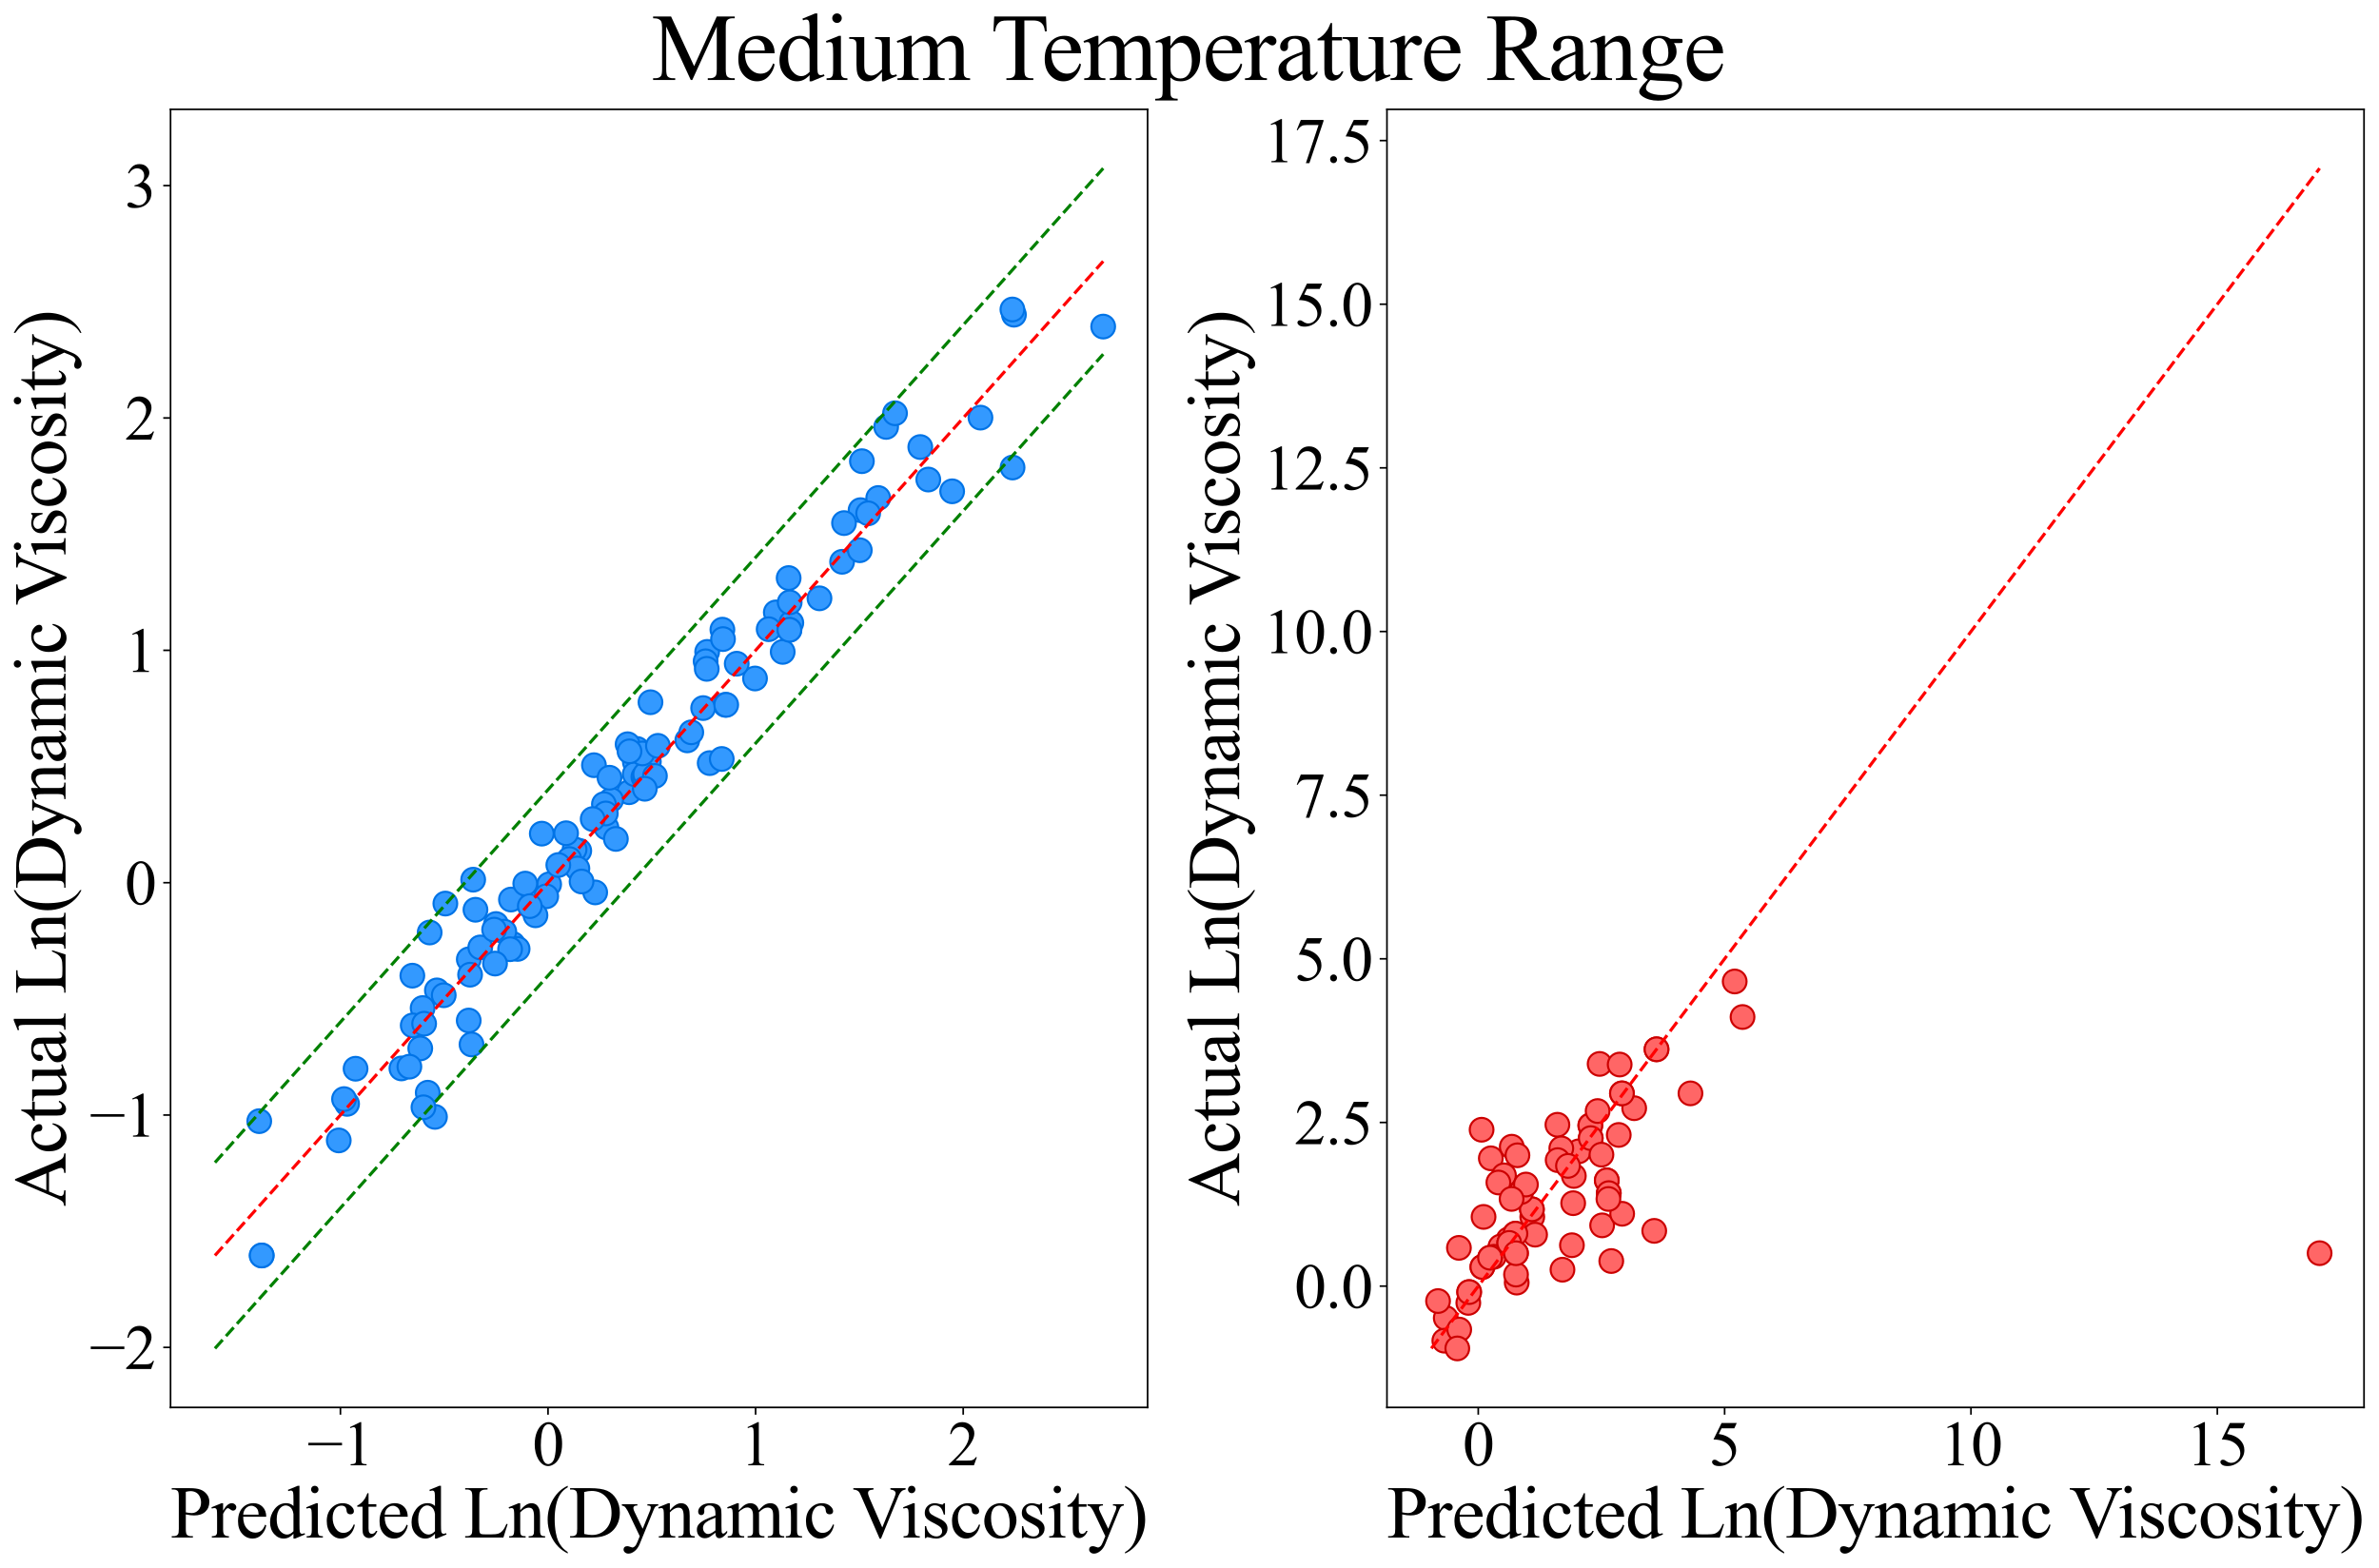 <?xml version="1.0" encoding="utf-8" standalone="no"?>
<!DOCTYPE svg PUBLIC "-//W3C//DTD SVG 1.1//EN"
  "http://www.w3.org/Graphics/SVG/1.1/DTD/svg11.dtd">
<svg xmlns:xlink="http://www.w3.org/1999/xlink" width="1143.503pt" height="753.904pt" viewBox="0 0 1143.503 753.904" xmlns="http://www.w3.org/2000/svg" version="1.1">
 <defs>
  <style type="text/css">*{stroke-linejoin: round; stroke-linecap: butt}</style>
 </defs>
 <g id="figure_1">
  <g id="patch_1">
   <path d="M 0 753.904 
L 1143.503 753.904 
L 1143.503 0 
L 0 0 
z
" style="fill: #ffffff"/>
  </g>
  <g id="axes_1">
   <g id="patch_2">
    <path d="M 81.973 676.6 
L 551.614 676.6 
L 551.614 52.56 
L 81.973 52.56 
z
" style="fill: #ffffff"/>
   </g>
   <g id="PathCollection_1">
    <defs>
     <path id="mc6edfc01da" d="M 0 5.701 
C 1.512 5.701 2.962 5.1 4.031 4.031 
C 5.1 2.962 5.701 1.512 5.701 0 
C 5.701 -1.512 5.1 -2.962 4.031 -4.031 
C 2.962 -5.1 1.512 -5.701 0 -5.701 
C -1.512 -5.701 -2.962 -5.1 -4.031 -4.031 
C -5.1 -2.962 -5.701 -1.512 -5.701 0 
C -5.701 1.512 -5.1 2.962 -4.031 4.031 
C -2.962 5.1 -1.512 5.701 0 5.701 
z
" style="stroke: #0073e6"/>
    </defs>
    <g clip-path="url(#p5a349c369d)">
     <use xlink:href="#mc6edfc01da" x="306.231" y="360.053" style="fill: #3399ff; stroke: #0073e6"/>
     <use xlink:href="#mc6edfc01da" x="226.64" y="502.097" style="fill: #3399ff; stroke: #0073e6"/>
     <use xlink:href="#mc6edfc01da" x="206.522" y="448.288" style="fill: #3399ff; stroke: #0073e6"/>
     <use xlink:href="#mc6edfc01da" x="124.61" y="538.984" style="fill: #3399ff; stroke: #0073e6"/>
     <use xlink:href="#mc6edfc01da" x="170.908" y="513.778" style="fill: #3399ff; stroke: #0073e6"/>
     <use xlink:href="#mc6edfc01da" x="205.596" y="525.299" style="fill: #3399ff; stroke: #0073e6"/>
     <use xlink:href="#mc6edfc01da" x="192.939" y="513.629" style="fill: #3399ff; stroke: #0073e6"/>
     <use xlink:href="#mc6edfc01da" x="245.59" y="432.442" style="fill: #3399ff; stroke: #0073e6"/>
     <use xlink:href="#mc6edfc01da" x="198.203" y="469.036" style="fill: #3399ff; stroke: #0073e6"/>
     <use xlink:href="#mc6edfc01da" x="362.909" y="326.174" style="fill: #3399ff; stroke: #0073e6"/>
     <use xlink:href="#mc6edfc01da" x="339.908" y="313.389" style="fill: #3399ff; stroke: #0073e6"/>
     <use xlink:href="#mc6edfc01da" x="302.395" y="380.847" style="fill: #3399ff; stroke: #0073e6"/>
     <use xlink:href="#mc6edfc01da" x="354.12" y="319.071" style="fill: #3399ff; stroke: #0073e6"/>
     <use xlink:href="#mc6edfc01da" x="210.005" y="476.123" style="fill: #3399ff; stroke: #0073e6"/>
     <use xlink:href="#mc6edfc01da" x="225.329" y="461.185" style="fill: #3399ff; stroke: #0073e6"/>
     <use xlink:href="#mc6edfc01da" x="278.432" y="409.016" style="fill: #3399ff; stroke: #0073e6"/>
     <use xlink:href="#mc6edfc01da" x="263.957" y="425.121" style="fill: #3399ff; stroke: #0073e6"/>
     <use xlink:href="#mc6edfc01da" x="311.88" y="366.187" style="fill: #3399ff; stroke: #0073e6"/>
     <use xlink:href="#mc6edfc01da" x="293.757" y="384.54" style="fill: #3399ff; stroke: #0073e6"/>
     <use xlink:href="#mc6edfc01da" x="246.492" y="453.821" style="fill: #3399ff; stroke: #0073e6"/>
     <use xlink:href="#mc6edfc01da" x="125.814" y="603.554" style="fill: #3399ff; stroke: #0073e6"/>
     <use xlink:href="#mc6edfc01da" x="347.23" y="302.705" style="fill: #3399ff; stroke: #0073e6"/>
     <use xlink:href="#mc6edfc01da" x="238.408" y="444.211" style="fill: #3399ff; stroke: #0073e6"/>
     <use xlink:href="#mc6edfc01da" x="166.828" y="530.666" style="fill: #3399ff; stroke: #0073e6"/>
     <use xlink:href="#mc6edfc01da" x="276.188" y="408.337" style="fill: #3399ff; stroke: #0073e6"/>
     <use xlink:href="#mc6edfc01da" x="262.555" y="430.892" style="fill: #3399ff; stroke: #0073e6"/>
     <use xlink:href="#mc6edfc01da" x="305.173" y="366.386" style="fill: #3399ff; stroke: #0073e6"/>
     <use xlink:href="#mc6edfc01da" x="290.277" y="386.592" style="fill: #3399ff; stroke: #0073e6"/>
     <use xlink:href="#mc6edfc01da" x="242.4" y="447.874" style="fill: #3399ff; stroke: #0073e6"/>
     <use xlink:href="#mc6edfc01da" x="273.652" y="412.981" style="fill: #3399ff; stroke: #0073e6"/>
     <use xlink:href="#mc6edfc01da" x="257.385" y="440.02" style="fill: #3399ff; stroke: #0073e6"/>
     <use xlink:href="#mc6edfc01da" x="305.076" y="372.186" style="fill: #3399ff; stroke: #0073e6"/>
     <use xlink:href="#mc6edfc01da" x="288.737" y="394.944" style="fill: #3399ff; stroke: #0073e6"/>
     <use xlink:href="#mc6edfc01da" x="301.67" y="357.777" style="fill: #3399ff; stroke: #0073e6"/>
     <use xlink:href="#mc6edfc01da" x="203.146" y="484.606" style="fill: #3399ff; stroke: #0073e6"/>
     <use xlink:href="#mc6edfc01da" x="213.285" y="478.456" style="fill: #3399ff; stroke: #0073e6"/>
     <use xlink:href="#mc6edfc01da" x="225.297" y="490.608" style="fill: #3399ff; stroke: #0073e6"/>
     <use xlink:href="#mc6edfc01da" x="372.903" y="294.411" style="fill: #3399ff; stroke: #0073e6"/>
     <use xlink:href="#mc6edfc01da" x="277.535" y="417.512" style="fill: #3399ff; stroke: #0073e6"/>
     <use xlink:href="#mc6edfc01da" x="309.238" y="373.524" style="fill: #3399ff; stroke: #0073e6"/>
     <use xlink:href="#mc6edfc01da" x="291.475" y="397.814" style="fill: #3399ff; stroke: #0073e6"/>
     <use xlink:href="#mc6edfc01da" x="309.948" y="374.664" style="fill: #3399ff; stroke: #0073e6"/>
     <use xlink:href="#mc6edfc01da" x="291.192" y="391.063" style="fill: #3399ff; stroke: #0073e6"/>
     <use xlink:href="#mc6edfc01da" x="310.123" y="372.186" style="fill: #3399ff; stroke: #0073e6"/>
     <use xlink:href="#mc6edfc01da" x="230.847" y="455.462" style="fill: #3399ff; stroke: #0073e6"/>
     <use xlink:href="#mc6edfc01da" x="286.087" y="429.012" style="fill: #3399ff; stroke: #0073e6"/>
     <use xlink:href="#mc6edfc01da" x="314.798" y="373.029" style="fill: #3399ff; stroke: #0073e6"/>
     <use xlink:href="#mc6edfc01da" x="214.069" y="434.381" style="fill: #3399ff; stroke: #0073e6"/>
     <use xlink:href="#mc6edfc01da" x="162.826" y="548.242" style="fill: #3399ff; stroke: #0073e6"/>
     <use xlink:href="#mc6edfc01da" x="227.444" y="422.893" style="fill: #3399ff; stroke: #0073e6"/>
     <use xlink:href="#mc6edfc01da" x="341.13" y="366.853" style="fill: #3399ff; stroke: #0073e6"/>
     <use xlink:href="#mc6edfc01da" x="330.347" y="355.922" style="fill: #3399ff; stroke: #0073e6"/>
     <use xlink:href="#mc6edfc01da" x="414.283" y="221.71" style="fill: #3399ff; stroke: #0073e6"/>
     <use xlink:href="#mc6edfc01da" x="248.806" y="456.173" style="fill: #3399ff; stroke: #0073e6"/>
     <use xlink:href="#mc6edfc01da" x="380.361" y="299.408" style="fill: #3399ff; stroke: #0073e6"/>
     <use xlink:href="#mc6edfc01da" x="425.946" y="205.235" style="fill: #3399ff; stroke: #0073e6"/>
     <use xlink:href="#mc6edfc01da" x="198.382" y="492.958" style="fill: #3399ff; stroke: #0073e6"/>
     <use xlink:href="#mc6edfc01da" x="442.347" y="214.911" style="fill: #3399ff; stroke: #0073e6"/>
     <use xlink:href="#mc6edfc01da" x="487.365" y="151.291" style="fill: #3399ff; stroke: #0073e6"/>
     <use xlink:href="#mc6edfc01da" x="309.928" y="379.194" style="fill: #3399ff; stroke: #0073e6"/>
     <use xlink:href="#mc6edfc01da" x="245.184" y="456.321" style="fill: #3399ff; stroke: #0073e6"/>
     <use xlink:href="#mc6edfc01da" x="346.919" y="364.867" style="fill: #3399ff; stroke: #0073e6"/>
     <use xlink:href="#mc6edfc01da" x="348.686" y="338.833" style="fill: #3399ff; stroke: #0073e6"/>
     <use xlink:href="#mc6edfc01da" x="457.667" y="236.192" style="fill: #3399ff; stroke: #0073e6"/>
     <use xlink:href="#mc6edfc01da" x="285.486" y="367.859" style="fill: #3399ff; stroke: #0073e6"/>
     <use xlink:href="#mc6edfc01da" x="202.003" y="504.018" style="fill: #3399ff; stroke: #0073e6"/>
     <use xlink:href="#mc6edfc01da" x="296.029" y="403.302" style="fill: #3399ff; stroke: #0073e6"/>
     <use xlink:href="#mc6edfc01da" x="225.957" y="468.571" style="fill: #3399ff; stroke: #0073e6"/>
     <use xlink:href="#mc6edfc01da" x="393.894" y="287.639" style="fill: #3399ff; stroke: #0073e6"/>
     <use xlink:href="#mc6edfc01da" x="209.075" y="536.914" style="fill: #3399ff; stroke: #0073e6"/>
     <use xlink:href="#mc6edfc01da" x="237.944" y="463.223" style="fill: #3399ff; stroke: #0073e6"/>
     <use xlink:href="#mc6edfc01da" x="279.542" y="423.779" style="fill: #3399ff; stroke: #0073e6"/>
     <use xlink:href="#mc6edfc01da" x="237.512" y="446.912" style="fill: #3399ff; stroke: #0073e6"/>
     <use xlink:href="#mc6edfc01da" x="413.638" y="245.255" style="fill: #3399ff; stroke: #0073e6"/>
     <use xlink:href="#mc6edfc01da" x="125.77" y="603.554" style="fill: #3399ff; stroke: #0073e6"/>
     <use xlink:href="#mc6edfc01da" x="339.166" y="317.906" style="fill: #3399ff; stroke: #0073e6"/>
     <use xlink:href="#mc6edfc01da" x="369.469" y="302.48" style="fill: #3399ff; stroke: #0073e6"/>
     <use xlink:href="#mc6edfc01da" x="252.482" y="424.784" style="fill: #3399ff; stroke: #0073e6"/>
     <use xlink:href="#mc6edfc01da" x="254.667" y="435.609" style="fill: #3399ff; stroke: #0073e6"/>
     <use xlink:href="#mc6edfc01da" x="260.419" y="400.759" style="fill: #3399ff; stroke: #0073e6"/>
     <use xlink:href="#mc6edfc01da" x="203.542" y="532.318" style="fill: #3399ff; stroke: #0073e6"/>
     <use xlink:href="#mc6edfc01da" x="196.776" y="512.788" style="fill: #3399ff; stroke: #0073e6"/>
     <use xlink:href="#mc6edfc01da" x="165.363" y="528.375" style="fill: #3399ff; stroke: #0073e6"/>
     <use xlink:href="#mc6edfc01da" x="379.576" y="289.561" style="fill: #3399ff; stroke: #0073e6"/>
     <use xlink:href="#mc6edfc01da" x="337.982" y="340.402" style="fill: #3399ff; stroke: #0073e6"/>
     <use xlink:href="#mc6edfc01da" x="404.772" y="270.071" style="fill: #3399ff; stroke: #0073e6"/>
     <use xlink:href="#mc6edfc01da" x="413.274" y="264.516" style="fill: #3399ff; stroke: #0073e6"/>
     <use xlink:href="#mc6edfc01da" x="308.781" y="362.21" style="fill: #3399ff; stroke: #0073e6"/>
     <use xlink:href="#mc6edfc01da" x="471.275" y="200.769" style="fill: #3399ff; stroke: #0073e6"/>
     <use xlink:href="#mc6edfc01da" x="379.45" y="302.78" style="fill: #3399ff; stroke: #0073e6"/>
     <use xlink:href="#mc6edfc01da" x="312.662" y="337.593" style="fill: #3399ff; stroke: #0073e6"/>
     <use xlink:href="#mc6edfc01da" x="405.691" y="251.472" style="fill: #3399ff; stroke: #0073e6"/>
     <use xlink:href="#mc6edfc01da" x="339.709" y="321.54" style="fill: #3399ff; stroke: #0073e6"/>
     <use xlink:href="#mc6edfc01da" x="486.703" y="224.755" style="fill: #3399ff; stroke: #0073e6"/>
     <use xlink:href="#mc6edfc01da" x="272.101" y="400.578" style="fill: #3399ff; stroke: #0073e6"/>
     <use xlink:href="#mc6edfc01da" x="347.519" y="307.232" style="fill: #3399ff; stroke: #0073e6"/>
     <use xlink:href="#mc6edfc01da" x="376.215" y="313.389" style="fill: #3399ff; stroke: #0073e6"/>
     <use xlink:href="#mc6edfc01da" x="379.076" y="277.893" style="fill: #3399ff; stroke: #0073e6"/>
     <use xlink:href="#mc6edfc01da" x="422.128" y="239.409" style="fill: #3399ff; stroke: #0073e6"/>
     <use xlink:href="#mc6edfc01da" x="446.193" y="230.534" style="fill: #3399ff; stroke: #0073e6"/>
     <use xlink:href="#mc6edfc01da" x="203.866" y="492.135" style="fill: #3399ff; stroke: #0073e6"/>
     <use xlink:href="#mc6edfc01da" x="292.966" y="373.879" style="fill: #3399ff; stroke: #0073e6"/>
     <use xlink:href="#mc6edfc01da" x="228.537" y="437.353" style="fill: #3399ff; stroke: #0073e6"/>
     <use xlink:href="#mc6edfc01da" x="268.361" y="415.843" style="fill: #3399ff; stroke: #0073e6"/>
     <use xlink:href="#mc6edfc01da" x="349.068" y="338.833" style="fill: #3399ff; stroke: #0073e6"/>
     <use xlink:href="#mc6edfc01da" x="332.278" y="352.054" style="fill: #3399ff; stroke: #0073e6"/>
     <use xlink:href="#mc6edfc01da" x="417.285" y="246.772" style="fill: #3399ff; stroke: #0073e6"/>
     <use xlink:href="#mc6edfc01da" x="430.204" y="198.676" style="fill: #3399ff; stroke: #0073e6"/>
     <use xlink:href="#mc6edfc01da" x="486.627" y="148.78" style="fill: #3399ff; stroke: #0073e6"/>
     <use xlink:href="#mc6edfc01da" x="379.45" y="302.78" style="fill: #3399ff; stroke: #0073e6"/>
     <use xlink:href="#mc6edfc01da" x="316.241" y="358.556" style="fill: #3399ff; stroke: #0073e6"/>
     <use xlink:href="#mc6edfc01da" x="284.882" y="393.748" style="fill: #3399ff; stroke: #0073e6"/>
     <use xlink:href="#mc6edfc01da" x="530.266" y="156.998" style="fill: #3399ff; stroke: #0073e6"/>
     <use xlink:href="#mc6edfc01da" x="302.576" y="361.19" style="fill: #3399ff; stroke: #0073e6"/>
    </g>
   </g>
   <g id="matplotlib.axis_1">
    <g id="xtick_1">
     <g id="line2d_1">
      <defs>
       <path id="mb4a3ac914d" d="M 0 0 
L 0 3.5 
" style="stroke: #000000; stroke-width: 0.8"/>
      </defs>
      <g>
       <use xlink:href="#mb4a3ac914d" x="163.633" y="676.6" style="stroke: #000000; stroke-width: 0.8"/>
      </g>
     </g>
     <g id="text_1">
      <!-- −1 -->
      <g transform="translate(147.674 704.431) scale(0.3 -0.3)">
       <defs>
        <path id="TimesNewRomanPSMT-2212" d="M 3484 2000 
L 116 2000 
L 116 2256 
L 3484 2256 
L 3484 2000 
z
" transform="scale(0.016)"/>
        <path id="TimesNewRomanPSMT-31" d="M 750 3822 
L 1781 4325 
L 1884 4325 
L 1884 747 
Q 1884 391 1914 303 
Q 1944 216 2037 169 
Q 2131 122 2419 116 
L 2419 0 
L 825 0 
L 825 116 
Q 1125 122 1212 167 
Q 1300 213 1334 289 
Q 1369 366 1369 747 
L 1369 3034 
Q 1369 3497 1338 3628 
Q 1316 3728 1258 3775 
Q 1200 3822 1119 3822 
Q 1003 3822 797 3725 
L 750 3822 
z
" transform="scale(0.016)"/>
       </defs>
       <use xlink:href="#TimesNewRomanPSMT-2212"/>
       <use xlink:href="#TimesNewRomanPSMT-31" x="56.396"/>
      </g>
     </g>
    </g>
    <g id="xtick_2">
     <g id="line2d_2">
      <g>
       <use xlink:href="#mb4a3ac914d" x="263.414" y="676.6" style="stroke: #000000; stroke-width: 0.8"/>
      </g>
     </g>
     <g id="text_2">
      <!-- 0 -->
      <g transform="translate(255.914 704.431) scale(0.3 -0.3)">
       <defs>
        <path id="TimesNewRomanPSMT-30" d="M 231 2094 
Q 231 2819 450 3342 
Q 669 3866 1031 4122 
Q 1313 4325 1613 4325 
Q 2100 4325 2488 3828 
Q 2972 3213 2972 2159 
Q 2972 1422 2759 906 
Q 2547 391 2217 158 
Q 1888 -75 1581 -75 
Q 975 -75 572 641 
Q 231 1244 231 2094 
z
M 844 2016 
Q 844 1141 1059 588 
Q 1238 122 1591 122 
Q 1759 122 1940 273 
Q 2122 425 2216 781 
Q 2359 1319 2359 2297 
Q 2359 3022 2209 3506 
Q 2097 3866 1919 4016 
Q 1791 4119 1609 4119 
Q 1397 4119 1231 3928 
Q 1006 3669 925 3112 
Q 844 2556 844 2016 
z
" transform="scale(0.016)"/>
       </defs>
       <use xlink:href="#TimesNewRomanPSMT-30"/>
      </g>
     </g>
    </g>
    <g id="xtick_3">
     <g id="line2d_3">
      <g>
       <use xlink:href="#mb4a3ac914d" x="363.195" y="676.6" style="stroke: #000000; stroke-width: 0.8"/>
      </g>
     </g>
     <g id="text_3">
      <!-- 1 -->
      <g transform="translate(355.695 704.431) scale(0.3 -0.3)">
       <use xlink:href="#TimesNewRomanPSMT-31"/>
      </g>
     </g>
    </g>
    <g id="xtick_4">
     <g id="line2d_4">
      <g>
       <use xlink:href="#mb4a3ac914d" x="462.976" y="676.6" style="stroke: #000000; stroke-width: 0.8"/>
      </g>
     </g>
     <g id="text_4">
      <!-- 2 -->
      <g transform="translate(455.476 704.431) scale(0.3 -0.3)">
       <defs>
        <path id="TimesNewRomanPSMT-32" d="M 2934 816 
L 2638 0 
L 138 0 
L 138 116 
Q 1241 1122 1691 1759 
Q 2141 2397 2141 2925 
Q 2141 3328 1894 3587 
Q 1647 3847 1303 3847 
Q 991 3847 742 3664 
Q 494 3481 375 3128 
L 259 3128 
Q 338 3706 661 4015 
Q 984 4325 1469 4325 
Q 1984 4325 2329 3994 
Q 2675 3663 2675 3213 
Q 2675 2891 2525 2569 
Q 2294 2063 1775 1497 
Q 997 647 803 472 
L 1909 472 
Q 2247 472 2383 497 
Q 2519 522 2628 598 
Q 2738 675 2819 816 
L 2934 816 
z
" transform="scale(0.016)"/>
       </defs>
       <use xlink:href="#TimesNewRomanPSMT-32"/>
      </g>
     </g>
    </g>
    <g id="text_5">
     <!-- Predicted Ln(Dynamic Viscosity) -->
     <g transform="translate(81.957 739.152) scale(0.35 -0.35)">
      <defs>
       <path id="TimesNewRomanPSMT-50" d="M 1313 1984 
L 1313 750 
Q 1313 350 1400 253 
Q 1519 116 1759 116 
L 1922 116 
L 1922 0 
L 106 0 
L 106 116 
L 266 116 
Q 534 116 650 291 
Q 713 388 713 750 
L 713 3488 
Q 713 3888 628 3984 
Q 506 4122 266 4122 
L 106 4122 
L 106 4238 
L 1659 4238 
Q 2228 4238 2556 4120 
Q 2884 4003 3109 3725 
Q 3334 3447 3334 3066 
Q 3334 2547 2992 2222 
Q 2650 1897 2025 1897 
Q 1872 1897 1694 1919 
Q 1516 1941 1313 1984 
z
M 1313 2163 
Q 1478 2131 1606 2115 
Q 1734 2100 1825 2100 
Q 2150 2100 2386 2351 
Q 2622 2603 2622 3003 
Q 2622 3278 2509 3514 
Q 2397 3750 2190 3867 
Q 1984 3984 1722 3984 
Q 1563 3984 1313 3925 
L 1313 2163 
z
" transform="scale(0.016)"/>
       <path id="TimesNewRomanPSMT-72" d="M 1038 2947 
L 1038 2303 
Q 1397 2947 1775 2947 
Q 1947 2947 2059 2842 
Q 2172 2738 2172 2600 
Q 2172 2478 2090 2393 
Q 2009 2309 1897 2309 
Q 1788 2309 1652 2417 
Q 1516 2525 1450 2525 
Q 1394 2525 1328 2463 
Q 1188 2334 1038 2041 
L 1038 669 
Q 1038 431 1097 309 
Q 1138 225 1241 169 
Q 1344 113 1538 113 
L 1538 0 
L 72 0 
L 72 113 
Q 291 113 397 181 
Q 475 231 506 341 
Q 522 394 522 644 
L 522 1753 
Q 522 2253 501 2348 
Q 481 2444 426 2487 
Q 372 2531 291 2531 
Q 194 2531 72 2484 
L 41 2597 
L 906 2947 
L 1038 2947 
z
" transform="scale(0.016)"/>
       <path id="TimesNewRomanPSMT-65" d="M 681 1784 
Q 678 1147 991 784 
Q 1303 422 1725 422 
Q 2006 422 2214 576 
Q 2422 731 2563 1106 
L 2659 1044 
Q 2594 616 2278 264 
Q 1963 -88 1488 -88 
Q 972 -88 605 314 
Q 238 716 238 1394 
Q 238 2128 614 2539 
Q 991 2950 1559 2950 
Q 2041 2950 2350 2633 
Q 2659 2316 2659 1784 
L 681 1784 
z
M 681 1966 
L 2006 1966 
Q 1991 2241 1941 2353 
Q 1863 2528 1708 2628 
Q 1553 2728 1384 2728 
Q 1125 2728 920 2526 
Q 716 2325 681 1966 
z
" transform="scale(0.016)"/>
       <path id="TimesNewRomanPSMT-64" d="M 2222 322 
Q 2013 103 1813 7 
Q 1613 -88 1381 -88 
Q 913 -88 563 304 
Q 213 697 213 1313 
Q 213 1928 600 2439 
Q 988 2950 1597 2950 
Q 1975 2950 2222 2709 
L 2222 3238 
Q 2222 3728 2198 3840 
Q 2175 3953 2125 3993 
Q 2075 4034 2000 4034 
Q 1919 4034 1784 3984 
L 1744 4094 
L 2597 4444 
L 2738 4444 
L 2738 1134 
Q 2738 631 2761 520 
Q 2784 409 2836 365 
Q 2888 322 2956 322 
Q 3041 322 3181 375 
L 3216 266 
L 2366 -88 
L 2222 -88 
L 2222 322 
z
M 2222 541 
L 2222 2016 
Q 2203 2228 2109 2403 
Q 2016 2578 1861 2667 
Q 1706 2756 1559 2756 
Q 1284 2756 1069 2509 
Q 784 2184 784 1559 
Q 784 928 1059 592 
Q 1334 256 1672 256 
Q 1956 256 2222 541 
z
" transform="scale(0.016)"/>
       <path id="TimesNewRomanPSMT-69" d="M 928 4444 
Q 1059 4444 1151 4351 
Q 1244 4259 1244 4128 
Q 1244 3997 1151 3903 
Q 1059 3809 928 3809 
Q 797 3809 703 3903 
Q 609 3997 609 4128 
Q 609 4259 701 4351 
Q 794 4444 928 4444 
z
M 1188 2947 
L 1188 647 
Q 1188 378 1227 289 
Q 1266 200 1342 156 
Q 1419 113 1622 113 
L 1622 0 
L 231 0 
L 231 113 
Q 441 113 512 153 
Q 584 194 626 287 
Q 669 381 669 647 
L 669 1750 
Q 669 2216 641 2353 
Q 619 2453 572 2492 
Q 525 2531 444 2531 
Q 356 2531 231 2484 
L 188 2597 
L 1050 2947 
L 1188 2947 
z
" transform="scale(0.016)"/>
       <path id="TimesNewRomanPSMT-63" d="M 2631 1088 
Q 2516 522 2178 217 
Q 1841 -88 1431 -88 
Q 944 -88 581 321 
Q 219 731 219 1428 
Q 219 2103 620 2525 
Q 1022 2947 1584 2947 
Q 2006 2947 2278 2723 
Q 2550 2500 2550 2259 
Q 2550 2141 2473 2067 
Q 2397 1994 2259 1994 
Q 2075 1994 1981 2113 
Q 1928 2178 1911 2362 
Q 1894 2547 1784 2644 
Q 1675 2738 1481 2738 
Q 1169 2738 978 2506 
Q 725 2200 725 1697 
Q 725 1184 976 792 
Q 1228 400 1656 400 
Q 1963 400 2206 609 
Q 2378 753 2541 1131 
L 2631 1088 
z
" transform="scale(0.016)"/>
       <path id="TimesNewRomanPSMT-74" d="M 1031 3803 
L 1031 2863 
L 1700 2863 
L 1700 2644 
L 1031 2644 
L 1031 788 
Q 1031 509 1111 412 
Q 1191 316 1316 316 
Q 1419 316 1516 380 
Q 1613 444 1666 569 
L 1788 569 
Q 1678 263 1478 108 
Q 1278 -47 1066 -47 
Q 922 -47 784 33 
Q 647 113 581 261 
Q 516 409 516 719 
L 516 2644 
L 63 2644 
L 63 2747 
Q 234 2816 414 2980 
Q 594 3144 734 3369 
Q 806 3488 934 3803 
L 1031 3803 
z
" transform="scale(0.016)"/>
       <path id="TimesNewRomanPSMT-20" transform="scale(0.016)"/>
       <path id="TimesNewRomanPSMT-4c" d="M 3669 1172 
L 3772 1150 
L 3409 0 
L 128 0 
L 128 116 
L 288 116 
Q 556 116 672 291 
Q 738 391 738 753 
L 738 3488 
Q 738 3884 650 3984 
Q 528 4122 288 4122 
L 128 4122 
L 128 4238 
L 2047 4238 
L 2047 4122 
Q 1709 4125 1573 4059 
Q 1438 3994 1388 3894 
Q 1338 3794 1338 3416 
L 1338 753 
Q 1338 494 1388 397 
Q 1425 331 1503 300 
Q 1581 269 1991 269 
L 2300 269 
Q 2788 269 2984 341 
Q 3181 413 3343 595 
Q 3506 778 3669 1172 
z
" transform="scale(0.016)"/>
       <path id="TimesNewRomanPSMT-6e" d="M 1034 2341 
Q 1538 2947 1994 2947 
Q 2228 2947 2397 2830 
Q 2566 2713 2666 2444 
Q 2734 2256 2734 1869 
L 2734 647 
Q 2734 375 2778 278 
Q 2813 200 2889 156 
Q 2966 113 3172 113 
L 3172 0 
L 1756 0 
L 1756 113 
L 1816 113 
Q 2016 113 2095 173 
Q 2175 234 2206 353 
Q 2219 400 2219 647 
L 2219 1819 
Q 2219 2209 2117 2386 
Q 2016 2563 1775 2563 
Q 1403 2563 1034 2156 
L 1034 647 
Q 1034 356 1069 288 
Q 1113 197 1189 155 
Q 1266 113 1500 113 
L 1500 0 
L 84 0 
L 84 113 
L 147 113 
Q 366 113 442 223 
Q 519 334 519 647 
L 519 1709 
Q 519 2225 495 2337 
Q 472 2450 423 2490 
Q 375 2531 294 2531 
Q 206 2531 84 2484 
L 38 2597 
L 900 2947 
L 1034 2947 
L 1034 2341 
z
" transform="scale(0.016)"/>
       <path id="TimesNewRomanPSMT-28" d="M 1988 -1253 
L 1988 -1369 
Q 1516 -1131 1200 -813 
Q 750 -359 506 256 
Q 263 872 263 1534 
Q 263 2503 741 3301 
Q 1219 4100 1988 4444 
L 1988 4313 
Q 1603 4100 1356 3731 
Q 1109 3363 987 2797 
Q 866 2231 866 1616 
Q 866 947 969 400 
Q 1050 -31 1165 -292 
Q 1281 -553 1476 -793 
Q 1672 -1034 1988 -1253 
z
" transform="scale(0.016)"/>
       <path id="TimesNewRomanPSMT-44" d="M 109 0 
L 109 116 
L 269 116 
Q 538 116 650 288 
Q 719 391 719 750 
L 719 3488 
Q 719 3884 631 3984 
Q 509 4122 269 4122 
L 109 4122 
L 109 4238 
L 1834 4238 
Q 2784 4238 3279 4022 
Q 3775 3806 4076 3303 
Q 4378 2800 4378 2141 
Q 4378 1256 3841 663 
Q 3238 0 2003 0 
L 109 0 
z
M 1319 306 
Q 1716 219 1984 219 
Q 2709 219 3187 728 
Q 3666 1238 3666 2109 
Q 3666 2988 3187 3494 
Q 2709 4000 1959 4000 
Q 1678 4000 1319 3909 
L 1319 306 
z
" transform="scale(0.016)"/>
       <path id="TimesNewRomanPSMT-79" d="M 38 2863 
L 1372 2863 
L 1372 2747 
L 1306 2747 
Q 1166 2747 1095 2686 
Q 1025 2625 1025 2534 
Q 1025 2413 1128 2197 
L 1825 753 
L 2466 2334 
Q 2519 2463 2519 2588 
Q 2519 2644 2497 2672 
Q 2472 2706 2419 2726 
Q 2366 2747 2231 2747 
L 2231 2863 
L 3163 2863 
L 3163 2747 
Q 3047 2734 2984 2696 
Q 2922 2659 2847 2556 
Q 2819 2513 2741 2316 
L 1575 -541 
Q 1406 -956 1132 -1168 
Q 859 -1381 606 -1381 
Q 422 -1381 303 -1275 
Q 184 -1169 184 -1031 
Q 184 -900 270 -820 
Q 356 -741 506 -741 
Q 609 -741 788 -809 
Q 913 -856 944 -856 
Q 1038 -856 1148 -759 
Q 1259 -663 1372 -384 
L 1575 113 
L 547 2272 
Q 500 2369 397 2513 
Q 319 2622 269 2659 
Q 197 2709 38 2747 
L 38 2863 
z
" transform="scale(0.016)"/>
       <path id="TimesNewRomanPSMT-61" d="M 1822 413 
Q 1381 72 1269 19 
Q 1100 -59 909 -59 
Q 613 -59 420 144 
Q 228 347 228 678 
Q 228 888 322 1041 
Q 450 1253 767 1440 
Q 1084 1628 1822 1897 
L 1822 2009 
Q 1822 2438 1686 2597 
Q 1550 2756 1291 2756 
Q 1094 2756 978 2650 
Q 859 2544 859 2406 
L 866 2225 
Q 866 2081 792 2003 
Q 719 1925 600 1925 
Q 484 1925 411 2006 
Q 338 2088 338 2228 
Q 338 2497 613 2722 
Q 888 2947 1384 2947 
Q 1766 2947 2009 2819 
Q 2194 2722 2281 2516 
Q 2338 2381 2338 1966 
L 2338 994 
Q 2338 584 2353 492 
Q 2369 400 2405 369 
Q 2441 338 2488 338 
Q 2538 338 2575 359 
Q 2641 400 2828 588 
L 2828 413 
Q 2478 -56 2159 -56 
Q 2006 -56 1915 50 
Q 1825 156 1822 413 
z
M 1822 616 
L 1822 1706 
Q 1350 1519 1213 1441 
Q 966 1303 859 1153 
Q 753 1003 753 825 
Q 753 600 887 451 
Q 1022 303 1197 303 
Q 1434 303 1822 616 
z
" transform="scale(0.016)"/>
       <path id="TimesNewRomanPSMT-6d" d="M 1050 2338 
Q 1363 2650 1419 2697 
Q 1559 2816 1721 2881 
Q 1884 2947 2044 2947 
Q 2313 2947 2506 2790 
Q 2700 2634 2766 2338 
Q 3088 2713 3309 2830 
Q 3531 2947 3766 2947 
Q 3994 2947 4170 2830 
Q 4347 2713 4450 2447 
Q 4519 2266 4519 1878 
L 4519 647 
Q 4519 378 4559 278 
Q 4591 209 4675 161 
Q 4759 113 4950 113 
L 4950 0 
L 3538 0 
L 3538 113 
L 3597 113 
Q 3781 113 3884 184 
Q 3956 234 3988 344 
Q 4000 397 4000 647 
L 4000 1878 
Q 4000 2228 3916 2372 
Q 3794 2572 3525 2572 
Q 3359 2572 3192 2489 
Q 3025 2406 2788 2181 
L 2781 2147 
L 2788 2013 
L 2788 647 
Q 2788 353 2820 281 
Q 2853 209 2943 161 
Q 3034 113 3253 113 
L 3253 0 
L 1806 0 
L 1806 113 
Q 2044 113 2133 169 
Q 2222 225 2256 338 
Q 2272 391 2272 647 
L 2272 1878 
Q 2272 2228 2169 2381 
Q 2031 2581 1784 2581 
Q 1616 2581 1450 2491 
Q 1191 2353 1050 2181 
L 1050 647 
Q 1050 366 1089 281 
Q 1128 197 1204 155 
Q 1281 113 1516 113 
L 1516 0 
L 100 0 
L 100 113 
Q 297 113 375 155 
Q 453 197 493 289 
Q 534 381 534 647 
L 534 1741 
Q 534 2213 506 2350 
Q 484 2453 437 2492 
Q 391 2531 309 2531 
Q 222 2531 100 2484 
L 53 2597 
L 916 2947 
L 1050 2947 
L 1050 2338 
z
" transform="scale(0.016)"/>
       <path id="TimesNewRomanPSMT-56" d="M 4544 4238 
L 4544 4122 
Q 4319 4081 4203 3978 
Q 4038 3825 3909 3509 
L 2431 -97 
L 2316 -97 
L 728 3556 
Q 606 3838 556 3900 
Q 478 3997 364 4051 
Q 250 4106 56 4122 
L 56 4238 
L 1788 4238 
L 1788 4122 
Q 1494 4094 1406 4022 
Q 1319 3950 1319 3838 
Q 1319 3681 1463 3350 
L 2541 866 
L 3541 3319 
Q 3688 3681 3688 3822 
Q 3688 3913 3597 3995 
Q 3506 4078 3291 4113 
Q 3275 4116 3238 4122 
L 3238 4238 
L 4544 4238 
z
" transform="scale(0.016)"/>
       <path id="TimesNewRomanPSMT-73" d="M 2050 2947 
L 2050 1972 
L 1947 1972 
Q 1828 2431 1642 2597 
Q 1456 2763 1169 2763 
Q 950 2763 815 2647 
Q 681 2531 681 2391 
Q 681 2216 781 2091 
Q 878 1963 1175 1819 
L 1631 1597 
Q 2266 1288 2266 781 
Q 2266 391 1970 151 
Q 1675 -88 1309 -88 
Q 1047 -88 709 6 
Q 606 38 541 38 
Q 469 38 428 -44 
L 325 -44 
L 325 978 
L 428 978 
Q 516 541 762 319 
Q 1009 97 1316 97 
Q 1531 97 1667 223 
Q 1803 350 1803 528 
Q 1803 744 1651 891 
Q 1500 1038 1047 1263 
Q 594 1488 453 1669 
Q 313 1847 313 2119 
Q 313 2472 555 2709 
Q 797 2947 1181 2947 
Q 1350 2947 1591 2875 
Q 1750 2828 1803 2828 
Q 1853 2828 1881 2850 
Q 1909 2872 1947 2947 
L 2050 2947 
z
" transform="scale(0.016)"/>
       <path id="TimesNewRomanPSMT-6f" d="M 1600 2947 
Q 2250 2947 2644 2453 
Q 2978 2031 2978 1484 
Q 2978 1100 2793 706 
Q 2609 313 2286 112 
Q 1963 -88 1566 -88 
Q 919 -88 538 428 
Q 216 863 216 1403 
Q 216 1797 411 2186 
Q 606 2575 925 2761 
Q 1244 2947 1600 2947 
z
M 1503 2744 
Q 1338 2744 1170 2645 
Q 1003 2547 900 2300 
Q 797 2053 797 1666 
Q 797 1041 1045 587 
Q 1294 134 1700 134 
Q 2003 134 2200 384 
Q 2397 634 2397 1244 
Q 2397 2006 2069 2444 
Q 1847 2744 1503 2744 
z
" transform="scale(0.016)"/>
       <path id="TimesNewRomanPSMT-29" d="M 144 4313 
L 144 4444 
Q 619 4209 934 3891 
Q 1381 3434 1625 2820 
Q 1869 2206 1869 1541 
Q 1869 572 1392 -226 
Q 916 -1025 144 -1369 
L 144 -1253 
Q 528 -1038 776 -670 
Q 1025 -303 1145 264 
Q 1266 831 1266 1447 
Q 1266 2113 1163 2663 
Q 1084 3094 967 3353 
Q 850 3613 656 3853 
Q 463 4094 144 4313 
z
" transform="scale(0.016)"/>
      </defs>
      <use xlink:href="#TimesNewRomanPSMT-50"/>
      <use xlink:href="#TimesNewRomanPSMT-72" x="55.615"/>
      <use xlink:href="#TimesNewRomanPSMT-65" x="88.916"/>
      <use xlink:href="#TimesNewRomanPSMT-64" x="133.301"/>
      <use xlink:href="#TimesNewRomanPSMT-69" x="183.301"/>
      <use xlink:href="#TimesNewRomanPSMT-63" x="211.084"/>
      <use xlink:href="#TimesNewRomanPSMT-74" x="255.469"/>
      <use xlink:href="#TimesNewRomanPSMT-65" x="283.252"/>
      <use xlink:href="#TimesNewRomanPSMT-64" x="327.637"/>
      <use xlink:href="#TimesNewRomanPSMT-20" x="377.637"/>
      <use xlink:href="#TimesNewRomanPSMT-4c" x="402.637"/>
      <use xlink:href="#TimesNewRomanPSMT-6e" x="463.721"/>
      <use xlink:href="#TimesNewRomanPSMT-28" x="513.721"/>
      <use xlink:href="#TimesNewRomanPSMT-44" x="547.021"/>
      <use xlink:href="#TimesNewRomanPSMT-79" x="619.238"/>
      <use xlink:href="#TimesNewRomanPSMT-6e" x="669.238"/>
      <use xlink:href="#TimesNewRomanPSMT-61" x="719.238"/>
      <use xlink:href="#TimesNewRomanPSMT-6d" x="763.623"/>
      <use xlink:href="#TimesNewRomanPSMT-69" x="841.406"/>
      <use xlink:href="#TimesNewRomanPSMT-63" x="869.189"/>
      <use xlink:href="#TimesNewRomanPSMT-20" x="913.574"/>
      <use xlink:href="#TimesNewRomanPSMT-56" x="936.824"/>
      <use xlink:href="#TimesNewRomanPSMT-69" x="1003.041"/>
      <use xlink:href="#TimesNewRomanPSMT-73" x="1030.824"/>
      <use xlink:href="#TimesNewRomanPSMT-63" x="1069.74"/>
      <use xlink:href="#TimesNewRomanPSMT-6f" x="1114.125"/>
      <use xlink:href="#TimesNewRomanPSMT-73" x="1164.125"/>
      <use xlink:href="#TimesNewRomanPSMT-69" x="1203.041"/>
      <use xlink:href="#TimesNewRomanPSMT-74" x="1230.824"/>
      <use xlink:href="#TimesNewRomanPSMT-79" x="1258.607"/>
      <use xlink:href="#TimesNewRomanPSMT-29" x="1308.607"/>
     </g>
    </g>
   </g>
   <g id="matplotlib.axis_2">
    <g id="ytick_1">
     <g id="line2d_5">
      <defs>
       <path id="m9e8941c1a6" d="M 0 0 
L -3.5 0 
" style="stroke: #000000; stroke-width: 0.8"/>
      </defs>
      <g>
       <use xlink:href="#m9e8941c1a6" x="81.973" y="647.737" style="stroke: #000000; stroke-width: 0.8"/>
      </g>
     </g>
     <g id="text_6">
      <!-- −2 -->
      <g transform="translate(43.055 658.153) scale(0.3 -0.3)">
       <use xlink:href="#TimesNewRomanPSMT-2212"/>
       <use xlink:href="#TimesNewRomanPSMT-32" x="56.396"/>
      </g>
     </g>
    </g>
    <g id="ytick_2">
     <g id="line2d_6">
      <g>
       <use xlink:href="#m9e8941c1a6" x="81.973" y="536.037" style="stroke: #000000; stroke-width: 0.8"/>
      </g>
     </g>
     <g id="text_7">
      <!-- −1 -->
      <g transform="translate(43.055 546.452) scale(0.3 -0.3)">
       <use xlink:href="#TimesNewRomanPSMT-2212"/>
       <use xlink:href="#TimesNewRomanPSMT-31" x="56.396"/>
      </g>
     </g>
    </g>
    <g id="ytick_3">
     <g id="line2d_7">
      <g>
       <use xlink:href="#m9e8941c1a6" x="81.973" y="424.336" style="stroke: #000000; stroke-width: 0.8"/>
      </g>
     </g>
     <g id="text_8">
      <!-- 0 -->
      <g transform="translate(59.973 434.752) scale(0.3 -0.3)">
       <use xlink:href="#TimesNewRomanPSMT-30"/>
      </g>
     </g>
    </g>
    <g id="ytick_4">
     <g id="line2d_8">
      <g>
       <use xlink:href="#m9e8941c1a6" x="81.973" y="312.635" style="stroke: #000000; stroke-width: 0.8"/>
      </g>
     </g>
     <g id="text_9">
      <!-- 1 -->
      <g transform="translate(59.973 323.051) scale(0.3 -0.3)">
       <use xlink:href="#TimesNewRomanPSMT-31"/>
      </g>
     </g>
    </g>
    <g id="ytick_5">
     <g id="line2d_9">
      <g>
       <use xlink:href="#m9e8941c1a6" x="81.973" y="200.934" style="stroke: #000000; stroke-width: 0.8"/>
      </g>
     </g>
     <g id="text_10">
      <!-- 2 -->
      <g transform="translate(59.973 211.35) scale(0.3 -0.3)">
       <use xlink:href="#TimesNewRomanPSMT-32"/>
      </g>
     </g>
    </g>
    <g id="ytick_6">
     <g id="line2d_10">
      <g>
       <use xlink:href="#m9e8941c1a6" x="81.973" y="89.234" style="stroke: #000000; stroke-width: 0.8"/>
      </g>
     </g>
     <g id="text_11">
      <!-- 3 -->
      <g transform="translate(59.973 99.649) scale(0.3 -0.3)">
       <defs>
        <path id="TimesNewRomanPSMT-33" d="M 325 3431 
Q 506 3859 782 4092 
Q 1059 4325 1472 4325 
Q 1981 4325 2253 3994 
Q 2459 3747 2459 3466 
Q 2459 3003 1878 2509 
Q 2269 2356 2469 2072 
Q 2669 1788 2669 1403 
Q 2669 853 2319 450 
Q 1863 -75 997 -75 
Q 569 -75 414 31 
Q 259 138 259 259 
Q 259 350 332 419 
Q 406 488 509 488 
Q 588 488 669 463 
Q 722 447 909 348 
Q 1097 250 1169 231 
Q 1284 197 1416 197 
Q 1734 197 1970 444 
Q 2206 691 2206 1028 
Q 2206 1275 2097 1509 
Q 2016 1684 1919 1775 
Q 1784 1900 1550 2001 
Q 1316 2103 1072 2103 
L 972 2103 
L 972 2197 
Q 1219 2228 1467 2375 
Q 1716 2522 1828 2728 
Q 1941 2934 1941 3181 
Q 1941 3503 1739 3701 
Q 1538 3900 1238 3900 
Q 753 3900 428 3381 
L 325 3431 
z
" transform="scale(0.016)"/>
       </defs>
       <use xlink:href="#TimesNewRomanPSMT-33"/>
      </g>
     </g>
    </g>
    <g id="text_12">
     <!-- Actual Ln(Dynamic Viscosity) -->
     <g transform="translate(31.503 579.978) rotate(-90) scale(0.35 -0.35)">
      <defs>
       <path id="TimesNewRomanPSMT-41" d="M 2928 1419 
L 1288 1419 
L 1000 750 
Q 894 503 894 381 
Q 894 284 986 211 
Q 1078 138 1384 116 
L 1384 0 
L 50 0 
L 50 116 
Q 316 163 394 238 
Q 553 388 747 847 
L 2238 4334 
L 2347 4334 
L 3822 809 
Q 4000 384 4145 257 
Q 4291 131 4550 116 
L 4550 0 
L 2878 0 
L 2878 116 
Q 3131 128 3220 200 
Q 3309 272 3309 375 
Q 3309 513 3184 809 
L 2928 1419 
z
M 2841 1650 
L 2122 3363 
L 1384 1650 
L 2841 1650 
z
" transform="scale(0.016)"/>
       <path id="TimesNewRomanPSMT-75" d="M 2709 2863 
L 2709 1128 
Q 2709 631 2732 520 
Q 2756 409 2807 365 
Q 2859 322 2928 322 
Q 3025 322 3147 375 
L 3191 266 
L 2334 -88 
L 2194 -88 
L 2194 519 
Q 1825 119 1631 15 
Q 1438 -88 1222 -88 
Q 981 -88 804 51 
Q 628 191 559 409 
Q 491 628 491 1028 
L 491 2306 
Q 491 2509 447 2587 
Q 403 2666 317 2708 
Q 231 2750 6 2747 
L 6 2863 
L 1009 2863 
L 1009 947 
Q 1009 547 1148 422 
Q 1288 297 1484 297 
Q 1619 297 1789 381 
Q 1959 466 2194 703 
L 2194 2325 
Q 2194 2569 2105 2655 
Q 2016 2741 1734 2747 
L 1734 2863 
L 2709 2863 
z
" transform="scale(0.016)"/>
       <path id="TimesNewRomanPSMT-6c" d="M 1184 4444 
L 1184 647 
Q 1184 378 1223 290 
Q 1263 203 1344 158 
Q 1425 113 1647 113 
L 1647 0 
L 244 0 
L 244 113 
Q 441 113 512 153 
Q 584 194 625 287 
Q 666 381 666 647 
L 666 3247 
Q 666 3731 644 3842 
Q 622 3953 573 3993 
Q 525 4034 450 4034 
Q 369 4034 244 3984 
L 191 4094 
L 1044 4444 
L 1184 4444 
z
" transform="scale(0.016)"/>
      </defs>
      <use xlink:href="#TimesNewRomanPSMT-41"/>
      <use xlink:href="#TimesNewRomanPSMT-63" x="72.217"/>
      <use xlink:href="#TimesNewRomanPSMT-74" x="116.602"/>
      <use xlink:href="#TimesNewRomanPSMT-75" x="144.385"/>
      <use xlink:href="#TimesNewRomanPSMT-61" x="194.385"/>
      <use xlink:href="#TimesNewRomanPSMT-6c" x="238.77"/>
      <use xlink:href="#TimesNewRomanPSMT-20" x="266.553"/>
      <use xlink:href="#TimesNewRomanPSMT-4c" x="291.553"/>
      <use xlink:href="#TimesNewRomanPSMT-6e" x="352.637"/>
      <use xlink:href="#TimesNewRomanPSMT-28" x="402.637"/>
      <use xlink:href="#TimesNewRomanPSMT-44" x="435.938"/>
      <use xlink:href="#TimesNewRomanPSMT-79" x="508.154"/>
      <use xlink:href="#TimesNewRomanPSMT-6e" x="558.154"/>
      <use xlink:href="#TimesNewRomanPSMT-61" x="608.154"/>
      <use xlink:href="#TimesNewRomanPSMT-6d" x="652.539"/>
      <use xlink:href="#TimesNewRomanPSMT-69" x="730.322"/>
      <use xlink:href="#TimesNewRomanPSMT-63" x="758.105"/>
      <use xlink:href="#TimesNewRomanPSMT-20" x="802.49"/>
      <use xlink:href="#TimesNewRomanPSMT-56" x="825.74"/>
      <use xlink:href="#TimesNewRomanPSMT-69" x="891.957"/>
      <use xlink:href="#TimesNewRomanPSMT-73" x="919.74"/>
      <use xlink:href="#TimesNewRomanPSMT-63" x="958.656"/>
      <use xlink:href="#TimesNewRomanPSMT-6f" x="1003.041"/>
      <use xlink:href="#TimesNewRomanPSMT-73" x="1053.041"/>
      <use xlink:href="#TimesNewRomanPSMT-69" x="1091.957"/>
      <use xlink:href="#TimesNewRomanPSMT-74" x="1119.74"/>
      <use xlink:href="#TimesNewRomanPSMT-79" x="1147.523"/>
      <use xlink:href="#TimesNewRomanPSMT-29" x="1197.523"/>
     </g>
    </g>
   </g>
   <g id="line2d_11">
    <path d="M 103.32 603.554 
L 530.266 125.606 
" clip-path="url(#p5a349c369d)" style="fill: none; stroke-dasharray: 5.55,2.4; stroke-dashoffset: 0; stroke: #ff0000; stroke-width: 1.5"/>
   </g>
   <g id="line2d_12">
    <path d="M 103.32 558.874 
L 530.266 80.925 
" clip-path="url(#p5a349c369d)" style="fill: none; stroke-dasharray: 5.55,2.4; stroke-dashoffset: 0; stroke: #008000; stroke-width: 1.5"/>
   </g>
   <g id="line2d_13">
    <path d="M 103.32 648.235 
L 530.266 170.286 
" clip-path="url(#p5a349c369d)" style="fill: none; stroke-dasharray: 5.55,2.4; stroke-dashoffset: 0; stroke: #008000; stroke-width: 1.5"/>
   </g>
   <g id="patch_3">
    <path d="M 81.973 676.6 
L 81.973 52.56 
" style="fill: none; stroke: #000000; stroke-width: 0.8; stroke-linejoin: miter; stroke-linecap: square"/>
   </g>
   <g id="patch_4">
    <path d="M 551.614 676.6 
L 551.614 52.56 
" style="fill: none; stroke: #000000; stroke-width: 0.8; stroke-linejoin: miter; stroke-linecap: square"/>
   </g>
   <g id="patch_5">
    <path d="M 81.973 676.6 
L 551.614 676.6 
" style="fill: none; stroke: #000000; stroke-width: 0.8; stroke-linejoin: miter; stroke-linecap: square"/>
   </g>
   <g id="patch_6">
    <path d="M 81.973 52.56 
L 551.614 52.56 
" style="fill: none; stroke: #000000; stroke-width: 0.8; stroke-linejoin: miter; stroke-linecap: square"/>
   </g>
  </g>
  <g id="axes_2">
   <g id="patch_7">
    <path d="M 666.662 676.6 
L 1136.303 676.6 
L 1136.303 52.56 
L 666.662 52.56 
z
" style="fill: #ffffff"/>
   </g>
   <g id="PathCollection_2">
    <defs>
     <path id="mda683b39af" d="M 0 5.701 
C 1.512 5.701 2.962 5.1 4.031 4.031 
C 5.1 2.962 5.701 1.512 5.701 0 
C 5.701 -1.512 5.1 -2.962 4.031 -4.031 
C 2.962 -5.1 1.512 -5.701 0 -5.701 
C -1.512 -5.701 -2.962 -5.1 -4.031 -4.031 
C -5.1 -2.962 -5.701 -1.512 -5.701 0 
C -5.701 1.512 -5.1 2.962 -4.031 4.031 
C -2.962 5.1 -1.512 5.701 0 5.701 
z
" style="stroke: #cc0000"/>
    </defs>
    <g clip-path="url(#p468bedf84b)">
     <use xlink:href="#mda683b39af" x="694.922" y="633.636" style="fill: #ff6666; stroke: #cc0000"/>
     <use xlink:href="#mda683b39af" x="764.411" y="541.049" style="fill: #ff6666; stroke: #cc0000"/>
     <use xlink:href="#mda683b39af" x="764.617" y="547.145" style="fill: #ff6666; stroke: #cc0000"/>
     <use xlink:href="#mda683b39af" x="694.241" y="644.518" style="fill: #ff6666; stroke: #cc0000"/>
     <use xlink:href="#mda683b39af" x="772.325" y="567.452" style="fill: #ff6666; stroke: #cc0000"/>
     <use xlink:href="#mda683b39af" x="773.29" y="573.58" style="fill: #ff6666; stroke: #cc0000"/>
     <use xlink:href="#mda683b39af" x="727.479" y="594.089" style="fill: #ff6666; stroke: #cc0000"/>
     <use xlink:href="#mda683b39af" x="728.419" y="593.077" style="fill: #ff6666; stroke: #cc0000"/>
     <use xlink:href="#mda683b39af" x="706.171" y="621.151" style="fill: #ff6666; stroke: #cc0000"/>
     <use xlink:href="#mda683b39af" x="736.506" y="585" style="fill: #ff6666; stroke: #cc0000"/>
     <use xlink:href="#mda683b39af" x="736.334" y="581.342" style="fill: #ff6666; stroke: #cc0000"/>
     <use xlink:href="#mda683b39af" x="725.083" y="595.836" style="fill: #ff6666; stroke: #cc0000"/>
     <use xlink:href="#mda683b39af" x="691.219" y="625.467" style="fill: #ff6666; stroke: #cc0000"/>
     <use xlink:href="#mda683b39af" x="701.401" y="639.169" style="fill: #ff6666; stroke: #cc0000"/>
     <use xlink:href="#mda683b39af" x="721.204" y="599.27" style="fill: #ff6666; stroke: #cc0000"/>
     <use xlink:href="#mda683b39af" x="796.239" y="504.436" style="fill: #ff6666; stroke: #cc0000"/>
     <use xlink:href="#mda683b39af" x="779.61" y="525.629" style="fill: #ff6666; stroke: #cc0000"/>
     <use xlink:href="#mda683b39af" x="712.528" y="609.077" style="fill: #ff6666; stroke: #cc0000"/>
     <use xlink:href="#mda683b39af" x="705.766" y="626.349" style="fill: #ff6666; stroke: #cc0000"/>
     <use xlink:href="#mda683b39af" x="718.06" y="604.183" style="fill: #ff6666; stroke: #cc0000"/>
     <use xlink:href="#mda683b39af" x="725.426" y="597.514" style="fill: #ff6666; stroke: #cc0000"/>
     <use xlink:href="#mda683b39af" x="728.682" y="602.471" style="fill: #ff6666; stroke: #cc0000"/>
     <use xlink:href="#mda683b39af" x="756.486" y="565.329" style="fill: #ff6666; stroke: #cc0000"/>
     <use xlink:href="#mda683b39af" x="716.203" y="604.638" style="fill: #ff6666; stroke: #cc0000"/>
     <use xlink:href="#mda683b39af" x="726.651" y="551.262" style="fill: #ff6666; stroke: #cc0000"/>
     <use xlink:href="#mda683b39af" x="758.833" y="553.485" style="fill: #ff6666; stroke: #cc0000"/>
     <use xlink:href="#mda683b39af" x="770.092" y="589.077" style="fill: #ff6666; stroke: #cc0000"/>
     <use xlink:href="#mda683b39af" x="764.411" y="541.049" style="fill: #ff6666; stroke: #cc0000"/>
     <use xlink:href="#mda683b39af" x="764.617" y="547.145" style="fill: #ff6666; stroke: #cc0000"/>
     <use xlink:href="#mda683b39af" x="737.862" y="593.547" style="fill: #ff6666; stroke: #cc0000"/>
     <use xlink:href="#mda683b39af" x="772.325" y="567.452" style="fill: #ff6666; stroke: #cc0000"/>
     <use xlink:href="#mda683b39af" x="779.716" y="583.506" style="fill: #ff6666; stroke: #cc0000"/>
     <use xlink:href="#mda683b39af" x="773.29" y="573.58" style="fill: #ff6666; stroke: #cc0000"/>
     <use xlink:href="#mda683b39af" x="756.171" y="578.418" style="fill: #ff6666; stroke: #cc0000"/>
     <use xlink:href="#mda683b39af" x="769.756" y="555.091" style="fill: #ff6666; stroke: #cc0000"/>
     <use xlink:href="#mda683b39af" x="778.077" y="545.608" style="fill: #ff6666; stroke: #cc0000"/>
     <use xlink:href="#mda683b39af" x="748.592" y="540.713" style="fill: #ff6666; stroke: #cc0000"/>
     <use xlink:href="#mda683b39af" x="728.419" y="593.077" style="fill: #ff6666; stroke: #cc0000"/>
     <use xlink:href="#mda683b39af" x="706.171" y="621.151" style="fill: #ff6666; stroke: #cc0000"/>
     <use xlink:href="#mda683b39af" x="713.093" y="585.011" style="fill: #ff6666; stroke: #cc0000"/>
     <use xlink:href="#mda683b39af" x="785.498" y="532.755" style="fill: #ff6666; stroke: #cc0000"/>
     <use xlink:href="#mda683b39af" x="712.152" y="543.101" style="fill: #ff6666; stroke: #cc0000"/>
     <use xlink:href="#mda683b39af" x="736.334" y="581.342" style="fill: #ff6666; stroke: #cc0000"/>
     <use xlink:href="#mda683b39af" x="700.478" y="648.235" style="fill: #ff6666; stroke: #cc0000"/>
     <use xlink:href="#mda683b39af" x="701.251" y="599.895" style="fill: #ff6666; stroke: #cc0000"/>
     <use xlink:href="#mda683b39af" x="716.589" y="556.85" style="fill: #ff6666; stroke: #cc0000"/>
     <use xlink:href="#mda683b39af" x="722.91" y="565.027" style="fill: #ff6666; stroke: #cc0000"/>
     <use xlink:href="#mda683b39af" x="729.382" y="555.388" style="fill: #ff6666; stroke: #cc0000"/>
     <use xlink:href="#mda683b39af" x="755.567" y="598.63" style="fill: #ff6666; stroke: #cc0000"/>
     <use xlink:href="#mda683b39af" x="751.025" y="610.391" style="fill: #ff6666; stroke: #cc0000"/>
     <use xlink:href="#mda683b39af" x="1114.955" y="602.452" style="fill: #ff6666; stroke: #cc0000"/>
     <use xlink:href="#mda683b39af" x="750.46" y="552.061" style="fill: #ff6666; stroke: #cc0000"/>
     <use xlink:href="#mda683b39af" x="837.576" y="488.917" style="fill: #ff6666; stroke: #cc0000"/>
     <use xlink:href="#mda683b39af" x="774.484" y="606.228" style="fill: #ff6666; stroke: #cc0000"/>
     <use xlink:href="#mda683b39af" x="729.028" y="616.602" style="fill: #ff6666; stroke: #cc0000"/>
     <use xlink:href="#mda683b39af" x="728.7" y="612.734" style="fill: #ff6666; stroke: #cc0000"/>
     <use xlink:href="#mda683b39af" x="773.115" y="576.392" style="fill: #ff6666; stroke: #cc0000"/>
     <use xlink:href="#mda683b39af" x="795.135" y="591.723" style="fill: #ff6666; stroke: #cc0000"/>
     <use xlink:href="#mda683b39af" x="768.885" y="511.466" style="fill: #ff6666; stroke: #cc0000"/>
     <use xlink:href="#mda683b39af" x="796.239" y="504.436" style="fill: #ff6666; stroke: #cc0000"/>
     <use xlink:href="#mda683b39af" x="779.61" y="525.629" style="fill: #ff6666; stroke: #cc0000"/>
     <use xlink:href="#mda683b39af" x="712.528" y="609.077" style="fill: #ff6666; stroke: #cc0000"/>
     <use xlink:href="#mda683b39af" x="725.426" y="597.514" style="fill: #ff6666; stroke: #cc0000"/>
     <use xlink:href="#mda683b39af" x="728.682" y="602.471" style="fill: #ff6666; stroke: #cc0000"/>
     <use xlink:href="#mda683b39af" x="833.808" y="471.833" style="fill: #ff6666; stroke: #cc0000"/>
     <use xlink:href="#mda683b39af" x="720.221" y="568.469" style="fill: #ff6666; stroke: #cc0000"/>
     <use xlink:href="#mda683b39af" x="716.203" y="604.638" style="fill: #ff6666; stroke: #cc0000"/>
     <use xlink:href="#mda683b39af" x="748.715" y="557.715" style="fill: #ff6666; stroke: #cc0000"/>
     <use xlink:href="#mda683b39af" x="767.925" y="534.113" style="fill: #ff6666; stroke: #cc0000"/>
     <use xlink:href="#mda683b39af" x="778.517" y="511.763" style="fill: #ff6666; stroke: #cc0000"/>
     <use xlink:href="#mda683b39af" x="812.548" y="525.621" style="fill: #ff6666; stroke: #cc0000"/>
     <use xlink:href="#mda683b39af" x="731.17" y="573.037" style="fill: #ff6666; stroke: #cc0000"/>
     <use xlink:href="#mda683b39af" x="733.466" y="569.454" style="fill: #ff6666; stroke: #cc0000"/>
     <use xlink:href="#mda683b39af" x="753.668" y="560.482" style="fill: #ff6666; stroke: #cc0000"/>
     <use xlink:href="#mda683b39af" x="726.563" y="576.359" style="fill: #ff6666; stroke: #cc0000"/>
    </g>
   </g>
   <g id="matplotlib.axis_3">
    <g id="xtick_5">
     <g id="line2d_14">
      <g>
       <use xlink:href="#mb4a3ac914d" x="710.547" y="676.6" style="stroke: #000000; stroke-width: 0.8"/>
      </g>
     </g>
     <g id="text_13">
      <!-- 0 -->
      <g transform="translate(703.047 704.431) scale(0.3 -0.3)">
       <use xlink:href="#TimesNewRomanPSMT-30"/>
      </g>
     </g>
    </g>
    <g id="xtick_6">
     <g id="line2d_15">
      <g>
       <use xlink:href="#mb4a3ac914d" x="828.961" y="676.6" style="stroke: #000000; stroke-width: 0.8"/>
      </g>
     </g>
     <g id="text_14">
      <!-- 5 -->
      <g transform="translate(821.461 704.431) scale(0.3 -0.3)">
       <defs>
        <path id="TimesNewRomanPSMT-35" d="M 2778 4238 
L 2534 3706 
L 1259 3706 
L 981 3138 
Q 1809 3016 2294 2522 
Q 2709 2097 2709 1522 
Q 2709 1188 2573 903 
Q 2438 619 2231 419 
Q 2025 219 1772 97 
Q 1413 -75 1034 -75 
Q 653 -75 479 54 
Q 306 184 306 341 
Q 306 428 378 495 
Q 450 563 559 563 
Q 641 563 702 538 
Q 763 513 909 409 
Q 1144 247 1384 247 
Q 1750 247 2026 523 
Q 2303 800 2303 1197 
Q 2303 1581 2056 1914 
Q 1809 2247 1375 2428 
Q 1034 2569 447 2591 
L 1259 4238 
L 2778 4238 
z
" transform="scale(0.016)"/>
       </defs>
       <use xlink:href="#TimesNewRomanPSMT-35"/>
      </g>
     </g>
    </g>
    <g id="xtick_7">
     <g id="line2d_16">
      <g>
       <use xlink:href="#mb4a3ac914d" x="947.375" y="676.6" style="stroke: #000000; stroke-width: 0.8"/>
      </g>
     </g>
     <g id="text_15">
      <!-- 10 -->
      <g transform="translate(932.375 704.431) scale(0.3 -0.3)">
       <use xlink:href="#TimesNewRomanPSMT-31"/>
       <use xlink:href="#TimesNewRomanPSMT-30" x="50"/>
      </g>
     </g>
    </g>
    <g id="xtick_8">
     <g id="line2d_17">
      <g>
       <use xlink:href="#mb4a3ac914d" x="1065.789" y="676.6" style="stroke: #000000; stroke-width: 0.8"/>
      </g>
     </g>
     <g id="text_16">
      <!-- 15 -->
      <g transform="translate(1050.789 704.431) scale(0.3 -0.3)">
       <use xlink:href="#TimesNewRomanPSMT-31"/>
       <use xlink:href="#TimesNewRomanPSMT-35" x="50"/>
      </g>
     </g>
    </g>
    <g id="text_17">
     <!-- Predicted Ln(Dynamic Viscosity) -->
     <g transform="translate(666.646 739.152) scale(0.35 -0.35)">
      <use xlink:href="#TimesNewRomanPSMT-50"/>
      <use xlink:href="#TimesNewRomanPSMT-72" x="55.615"/>
      <use xlink:href="#TimesNewRomanPSMT-65" x="88.916"/>
      <use xlink:href="#TimesNewRomanPSMT-64" x="133.301"/>
      <use xlink:href="#TimesNewRomanPSMT-69" x="183.301"/>
      <use xlink:href="#TimesNewRomanPSMT-63" x="211.084"/>
      <use xlink:href="#TimesNewRomanPSMT-74" x="255.469"/>
      <use xlink:href="#TimesNewRomanPSMT-65" x="283.252"/>
      <use xlink:href="#TimesNewRomanPSMT-64" x="327.637"/>
      <use xlink:href="#TimesNewRomanPSMT-20" x="377.637"/>
      <use xlink:href="#TimesNewRomanPSMT-4c" x="402.637"/>
      <use xlink:href="#TimesNewRomanPSMT-6e" x="463.721"/>
      <use xlink:href="#TimesNewRomanPSMT-28" x="513.721"/>
      <use xlink:href="#TimesNewRomanPSMT-44" x="547.021"/>
      <use xlink:href="#TimesNewRomanPSMT-79" x="619.238"/>
      <use xlink:href="#TimesNewRomanPSMT-6e" x="669.238"/>
      <use xlink:href="#TimesNewRomanPSMT-61" x="719.238"/>
      <use xlink:href="#TimesNewRomanPSMT-6d" x="763.623"/>
      <use xlink:href="#TimesNewRomanPSMT-69" x="841.406"/>
      <use xlink:href="#TimesNewRomanPSMT-63" x="869.189"/>
      <use xlink:href="#TimesNewRomanPSMT-20" x="913.574"/>
      <use xlink:href="#TimesNewRomanPSMT-56" x="936.824"/>
      <use xlink:href="#TimesNewRomanPSMT-69" x="1003.041"/>
      <use xlink:href="#TimesNewRomanPSMT-73" x="1030.824"/>
      <use xlink:href="#TimesNewRomanPSMT-63" x="1069.74"/>
      <use xlink:href="#TimesNewRomanPSMT-6f" x="1114.125"/>
      <use xlink:href="#TimesNewRomanPSMT-73" x="1164.125"/>
      <use xlink:href="#TimesNewRomanPSMT-69" x="1203.041"/>
      <use xlink:href="#TimesNewRomanPSMT-74" x="1230.824"/>
      <use xlink:href="#TimesNewRomanPSMT-79" x="1258.607"/>
      <use xlink:href="#TimesNewRomanPSMT-29" x="1308.607"/>
     </g>
    </g>
   </g>
   <g id="matplotlib.axis_4">
    <g id="ytick_7">
     <g id="line2d_18">
      <g>
       <use xlink:href="#m9e8941c1a6" x="666.662" y="618.287" style="stroke: #000000; stroke-width: 0.8"/>
      </g>
     </g>
     <g id="text_18">
      <!-- 0.0 -->
      <g transform="translate(622.162 628.703) scale(0.3 -0.3)">
       <defs>
        <path id="TimesNewRomanPSMT-2e" d="M 800 606 
Q 947 606 1047 504 
Q 1147 403 1147 259 
Q 1147 116 1045 14 
Q 944 -88 800 -88 
Q 656 -88 554 14 
Q 453 116 453 259 
Q 453 406 554 506 
Q 656 606 800 606 
z
" transform="scale(0.016)"/>
       </defs>
       <use xlink:href="#TimesNewRomanPSMT-30"/>
       <use xlink:href="#TimesNewRomanPSMT-2e" x="50"/>
       <use xlink:href="#TimesNewRomanPSMT-30" x="75"/>
      </g>
     </g>
    </g>
    <g id="ytick_8">
     <g id="line2d_19">
      <g>
       <use xlink:href="#m9e8941c1a6" x="666.662" y="539.615" style="stroke: #000000; stroke-width: 0.8"/>
      </g>
     </g>
     <g id="text_19">
      <!-- 2.5 -->
      <g transform="translate(622.162 550.031) scale(0.3 -0.3)">
       <use xlink:href="#TimesNewRomanPSMT-32"/>
       <use xlink:href="#TimesNewRomanPSMT-2e" x="50"/>
       <use xlink:href="#TimesNewRomanPSMT-35" x="75"/>
      </g>
     </g>
    </g>
    <g id="ytick_9">
     <g id="line2d_20">
      <g>
       <use xlink:href="#m9e8941c1a6" x="666.662" y="460.943" style="stroke: #000000; stroke-width: 0.8"/>
      </g>
     </g>
     <g id="text_20">
      <!-- 5.0 -->
      <g transform="translate(622.162 471.359) scale(0.3 -0.3)">
       <use xlink:href="#TimesNewRomanPSMT-35"/>
       <use xlink:href="#TimesNewRomanPSMT-2e" x="50"/>
       <use xlink:href="#TimesNewRomanPSMT-30" x="75"/>
      </g>
     </g>
    </g>
    <g id="ytick_10">
     <g id="line2d_21">
      <g>
       <use xlink:href="#m9e8941c1a6" x="666.662" y="382.272" style="stroke: #000000; stroke-width: 0.8"/>
      </g>
     </g>
     <g id="text_21">
      <!-- 7.5 -->
      <g transform="translate(622.162 392.687) scale(0.3 -0.3)">
       <defs>
        <path id="TimesNewRomanPSMT-37" d="M 644 4238 
L 2916 4238 
L 2916 4119 
L 1503 -88 
L 1153 -88 
L 2419 3728 
L 1253 3728 
Q 900 3728 750 3644 
Q 488 3500 328 3200 
L 238 3234 
L 644 4238 
z
" transform="scale(0.016)"/>
       </defs>
       <use xlink:href="#TimesNewRomanPSMT-37"/>
       <use xlink:href="#TimesNewRomanPSMT-2e" x="50"/>
       <use xlink:href="#TimesNewRomanPSMT-35" x="75"/>
      </g>
     </g>
    </g>
    <g id="ytick_11">
     <g id="line2d_22">
      <g>
       <use xlink:href="#m9e8941c1a6" x="666.662" y="303.6" style="stroke: #000000; stroke-width: 0.8"/>
      </g>
     </g>
     <g id="text_22">
      <!-- 10.0 -->
      <g transform="translate(607.162 314.015) scale(0.3 -0.3)">
       <use xlink:href="#TimesNewRomanPSMT-31"/>
       <use xlink:href="#TimesNewRomanPSMT-30" x="50"/>
       <use xlink:href="#TimesNewRomanPSMT-2e" x="100"/>
       <use xlink:href="#TimesNewRomanPSMT-30" x="125"/>
      </g>
     </g>
    </g>
    <g id="ytick_12">
     <g id="line2d_23">
      <g>
       <use xlink:href="#m9e8941c1a6" x="666.662" y="224.928" style="stroke: #000000; stroke-width: 0.8"/>
      </g>
     </g>
     <g id="text_23">
      <!-- 12.5 -->
      <g transform="translate(607.162 235.344) scale(0.3 -0.3)">
       <use xlink:href="#TimesNewRomanPSMT-31"/>
       <use xlink:href="#TimesNewRomanPSMT-32" x="50"/>
       <use xlink:href="#TimesNewRomanPSMT-2e" x="100"/>
       <use xlink:href="#TimesNewRomanPSMT-35" x="125"/>
      </g>
     </g>
    </g>
    <g id="ytick_13">
     <g id="line2d_24">
      <g>
       <use xlink:href="#m9e8941c1a6" x="666.662" y="146.256" style="stroke: #000000; stroke-width: 0.8"/>
      </g>
     </g>
     <g id="text_24">
      <!-- 15.0 -->
      <g transform="translate(607.162 156.672) scale(0.3 -0.3)">
       <use xlink:href="#TimesNewRomanPSMT-31"/>
       <use xlink:href="#TimesNewRomanPSMT-35" x="50"/>
       <use xlink:href="#TimesNewRomanPSMT-2e" x="100"/>
       <use xlink:href="#TimesNewRomanPSMT-30" x="125"/>
      </g>
     </g>
    </g>
    <g id="ytick_14">
     <g id="line2d_25">
      <g>
       <use xlink:href="#m9e8941c1a6" x="666.662" y="67.584" style="stroke: #000000; stroke-width: 0.8"/>
      </g>
     </g>
     <g id="text_25">
      <!-- 17.5 -->
      <g transform="translate(607.162 78) scale(0.3 -0.3)">
       <use xlink:href="#TimesNewRomanPSMT-31"/>
       <use xlink:href="#TimesNewRomanPSMT-37" x="50"/>
       <use xlink:href="#TimesNewRomanPSMT-2e" x="100"/>
       <use xlink:href="#TimesNewRomanPSMT-35" x="125"/>
      </g>
     </g>
    </g>
    <g id="text_26">
     <!-- Actual Ln(Dynamic Viscosity) -->
     <g transform="translate(595.609 579.978) rotate(-90) scale(0.35 -0.35)">
      <use xlink:href="#TimesNewRomanPSMT-41"/>
      <use xlink:href="#TimesNewRomanPSMT-63" x="72.217"/>
      <use xlink:href="#TimesNewRomanPSMT-74" x="116.602"/>
      <use xlink:href="#TimesNewRomanPSMT-75" x="144.385"/>
      <use xlink:href="#TimesNewRomanPSMT-61" x="194.385"/>
      <use xlink:href="#TimesNewRomanPSMT-6c" x="238.77"/>
      <use xlink:href="#TimesNewRomanPSMT-20" x="266.553"/>
      <use xlink:href="#TimesNewRomanPSMT-4c" x="291.553"/>
      <use xlink:href="#TimesNewRomanPSMT-6e" x="352.637"/>
      <use xlink:href="#TimesNewRomanPSMT-28" x="402.637"/>
      <use xlink:href="#TimesNewRomanPSMT-44" x="435.938"/>
      <use xlink:href="#TimesNewRomanPSMT-79" x="508.154"/>
      <use xlink:href="#TimesNewRomanPSMT-6e" x="558.154"/>
      <use xlink:href="#TimesNewRomanPSMT-61" x="608.154"/>
      <use xlink:href="#TimesNewRomanPSMT-6d" x="652.539"/>
      <use xlink:href="#TimesNewRomanPSMT-69" x="730.322"/>
      <use xlink:href="#TimesNewRomanPSMT-63" x="758.105"/>
      <use xlink:href="#TimesNewRomanPSMT-20" x="802.49"/>
      <use xlink:href="#TimesNewRomanPSMT-56" x="825.74"/>
      <use xlink:href="#TimesNewRomanPSMT-69" x="891.957"/>
      <use xlink:href="#TimesNewRomanPSMT-73" x="919.74"/>
      <use xlink:href="#TimesNewRomanPSMT-63" x="958.656"/>
      <use xlink:href="#TimesNewRomanPSMT-6f" x="1003.041"/>
      <use xlink:href="#TimesNewRomanPSMT-73" x="1053.041"/>
      <use xlink:href="#TimesNewRomanPSMT-69" x="1091.957"/>
      <use xlink:href="#TimesNewRomanPSMT-74" x="1119.74"/>
      <use xlink:href="#TimesNewRomanPSMT-79" x="1147.523"/>
      <use xlink:href="#TimesNewRomanPSMT-29" x="1197.523"/>
     </g>
    </g>
   </g>
   <g id="line2d_26">
    <path d="M 688.009 648.235 
L 1114.955 80.925 
" clip-path="url(#p468bedf84b)" style="fill: none; stroke-dasharray: 5.55,2.4; stroke-dashoffset: 0; stroke: #ff0000; stroke-width: 1.5"/>
   </g>
   <g id="patch_8">
    <path d="M 666.662 676.6 
L 666.662 52.56 
" style="fill: none; stroke: #000000; stroke-width: 0.8; stroke-linejoin: miter; stroke-linecap: square"/>
   </g>
   <g id="patch_9">
    <path d="M 1136.303 676.6 
L 1136.303 52.56 
" style="fill: none; stroke: #000000; stroke-width: 0.8; stroke-linejoin: miter; stroke-linecap: square"/>
   </g>
   <g id="patch_10">
    <path d="M 666.662 676.6 
L 1136.303 676.6 
" style="fill: none; stroke: #000000; stroke-width: 0.8; stroke-linejoin: miter; stroke-linecap: square"/>
   </g>
   <g id="patch_11">
    <path d="M 666.662 52.56 
L 1136.303 52.56 
" style="fill: none; stroke: #000000; stroke-width: 0.8; stroke-linejoin: miter; stroke-linecap: square"/>
   </g>
  </g>
  <g id="text_27">
   <!-- Medium Temperature Range -->
   <g transform="translate(313.161 38.447) scale(0.45 -0.45)">
    <defs>
     <path id="TimesNewRomanPSMT-4d" d="M 2619 0 
L 981 3566 
L 981 734 
Q 981 344 1066 247 
Q 1181 116 1431 116 
L 1581 116 
L 1581 0 
L 106 0 
L 106 116 
L 256 116 
Q 525 116 638 278 
Q 706 378 706 734 
L 706 3503 
Q 706 3784 644 3909 
Q 600 4000 483 4061 
Q 366 4122 106 4122 
L 106 4238 
L 1306 4238 
L 2844 922 
L 4356 4238 
L 5556 4238 
L 5556 4122 
L 5409 4122 
Q 5138 4122 5025 3959 
Q 4956 3859 4956 3503 
L 4956 734 
Q 4956 344 5044 247 
Q 5159 116 5409 116 
L 5556 116 
L 5556 0 
L 3756 0 
L 3756 116 
L 3906 116 
Q 4178 116 4288 278 
Q 4356 378 4356 734 
L 4356 3566 
L 2722 0 
L 2619 0 
z
" transform="scale(0.016)"/>
     <path id="TimesNewRomanPSMT-54" d="M 3703 4238 
L 3750 3244 
L 3631 3244 
Q 3597 3506 3538 3619 
Q 3441 3800 3280 3886 
Q 3119 3972 2856 3972 
L 2259 3972 
L 2259 734 
Q 2259 344 2344 247 
Q 2463 116 2709 116 
L 2856 116 
L 2856 0 
L 1059 0 
L 1059 116 
L 1209 116 
Q 1478 116 1591 278 
Q 1659 378 1659 734 
L 1659 3972 
L 1150 3972 
Q 853 3972 728 3928 
Q 566 3869 450 3700 
Q 334 3531 313 3244 
L 194 3244 
L 244 4238 
L 3703 4238 
z
" transform="scale(0.016)"/>
     <path id="TimesNewRomanPSMT-70" d="M -6 2578 
L 875 2934 
L 994 2934 
L 994 2266 
Q 1216 2644 1439 2795 
Q 1663 2947 1909 2947 
Q 2341 2947 2628 2609 
Q 2981 2197 2981 1534 
Q 2981 794 2556 309 
Q 2206 -88 1675 -88 
Q 1444 -88 1275 -22 
Q 1150 25 994 166 
L 994 -706 
Q 994 -1000 1030 -1079 
Q 1066 -1159 1155 -1206 
Q 1244 -1253 1478 -1253 
L 1478 -1369 
L -22 -1369 
L -22 -1253 
L 56 -1253 
Q 228 -1256 350 -1188 
Q 409 -1153 442 -1076 
Q 475 -1000 475 -688 
L 475 2019 
Q 475 2297 450 2372 
Q 425 2447 370 2484 
Q 316 2522 222 2522 
Q 147 2522 31 2478 
L -6 2578 
z
M 994 2081 
L 994 1013 
Q 994 666 1022 556 
Q 1066 375 1236 237 
Q 1406 100 1666 100 
Q 1978 100 2172 344 
Q 2425 663 2425 1241 
Q 2425 1897 2138 2250 
Q 1938 2494 1663 2494 
Q 1513 2494 1366 2419 
Q 1253 2363 994 2081 
z
" transform="scale(0.016)"/>
     <path id="TimesNewRomanPSMT-52" d="M 4325 0 
L 3194 0 
L 1759 1981 
Q 1600 1975 1500 1975 
Q 1459 1975 1412 1976 
Q 1366 1978 1316 1981 
L 1316 750 
Q 1316 350 1403 253 
Q 1522 116 1759 116 
L 1925 116 
L 1925 0 
L 109 0 
L 109 116 
L 269 116 
Q 538 116 653 291 
Q 719 388 719 750 
L 719 3488 
Q 719 3888 631 3984 
Q 509 4122 269 4122 
L 109 4122 
L 109 4238 
L 1653 4238 
Q 2328 4238 2648 4139 
Q 2969 4041 3192 3777 
Q 3416 3513 3416 3147 
Q 3416 2756 3161 2468 
Q 2906 2181 2372 2063 
L 3247 847 
Q 3547 428 3762 290 
Q 3978 153 4325 116 
L 4325 0 
z
M 1316 2178 
Q 1375 2178 1419 2176 
Q 1463 2175 1491 2175 
Q 2097 2175 2405 2437 
Q 2713 2700 2713 3106 
Q 2713 3503 2464 3751 
Q 2216 4000 1806 4000 
Q 1625 4000 1316 3941 
L 1316 2178 
z
" transform="scale(0.016)"/>
     <path id="TimesNewRomanPSMT-67" d="M 966 1044 
Q 703 1172 562 1401 
Q 422 1631 422 1909 
Q 422 2334 742 2640 
Q 1063 2947 1563 2947 
Q 1972 2947 2272 2747 
L 2878 2747 
Q 3013 2747 3034 2739 
Q 3056 2731 3066 2713 
Q 3084 2684 3084 2613 
Q 3084 2531 3069 2500 
Q 3059 2484 3036 2475 
Q 3013 2466 2878 2466 
L 2506 2466 
Q 2681 2241 2681 1891 
Q 2681 1491 2375 1206 
Q 2069 922 1553 922 
Q 1341 922 1119 984 
Q 981 866 932 777 
Q 884 688 884 625 
Q 884 572 936 522 
Q 988 472 1138 450 
Q 1225 438 1575 428 
Q 2219 413 2409 384 
Q 2700 344 2873 169 
Q 3047 -6 3047 -263 
Q 3047 -616 2716 -925 
Q 2228 -1381 1444 -1381 
Q 841 -1381 425 -1109 
Q 191 -953 191 -784 
Q 191 -709 225 -634 
Q 278 -519 444 -313 
Q 466 -284 763 25 
Q 600 122 533 198 
Q 466 275 466 372 
Q 466 481 555 628 
Q 644 775 966 1044 
z
M 1509 2797 
Q 1278 2797 1122 2612 
Q 966 2428 966 2047 
Q 966 1553 1178 1281 
Q 1341 1075 1591 1075 
Q 1828 1075 1981 1253 
Q 2134 1431 2134 1813 
Q 2134 2309 1919 2591 
Q 1759 2797 1509 2797 
z
M 934 0 
Q 788 -159 713 -296 
Q 638 -434 638 -550 
Q 638 -700 819 -813 
Q 1131 -1006 1722 -1006 
Q 2284 -1006 2551 -807 
Q 2819 -609 2819 -384 
Q 2819 -222 2659 -153 
Q 2497 -84 2016 -72 
Q 1313 -53 934 0 
z
" transform="scale(0.016)"/>
    </defs>
    <use xlink:href="#TimesNewRomanPSMT-4d"/>
    <use xlink:href="#TimesNewRomanPSMT-65" x="88.916"/>
    <use xlink:href="#TimesNewRomanPSMT-64" x="133.301"/>
    <use xlink:href="#TimesNewRomanPSMT-69" x="183.301"/>
    <use xlink:href="#TimesNewRomanPSMT-75" x="211.084"/>
    <use xlink:href="#TimesNewRomanPSMT-6d" x="261.084"/>
    <use xlink:href="#TimesNewRomanPSMT-20" x="338.867"/>
    <use xlink:href="#TimesNewRomanPSMT-54" x="362.117"/>
    <use xlink:href="#TimesNewRomanPSMT-65" x="416.201"/>
    <use xlink:href="#TimesNewRomanPSMT-6d" x="460.586"/>
    <use xlink:href="#TimesNewRomanPSMT-70" x="538.369"/>
    <use xlink:href="#TimesNewRomanPSMT-65" x="588.369"/>
    <use xlink:href="#TimesNewRomanPSMT-72" x="632.754"/>
    <use xlink:href="#TimesNewRomanPSMT-61" x="666.055"/>
    <use xlink:href="#TimesNewRomanPSMT-74" x="710.439"/>
    <use xlink:href="#TimesNewRomanPSMT-75" x="738.223"/>
    <use xlink:href="#TimesNewRomanPSMT-72" x="788.223"/>
    <use xlink:href="#TimesNewRomanPSMT-65" x="821.523"/>
    <use xlink:href="#TimesNewRomanPSMT-20" x="865.908"/>
    <use xlink:href="#TimesNewRomanPSMT-52" x="890.908"/>
    <use xlink:href="#TimesNewRomanPSMT-61" x="957.607"/>
    <use xlink:href="#TimesNewRomanPSMT-6e" x="1001.992"/>
    <use xlink:href="#TimesNewRomanPSMT-67" x="1051.992"/>
    <use xlink:href="#TimesNewRomanPSMT-65" x="1101.992"/>
   </g>
  </g>
 </g>
 <defs>
  <clipPath id="p5a349c369d">
   <rect x="81.973" y="52.56" width="469.641" height="624.04"/>
  </clipPath>
  <clipPath id="p468bedf84b">
   <rect x="666.662" y="52.56" width="469.641" height="624.04"/>
  </clipPath>
 </defs>
</svg>
